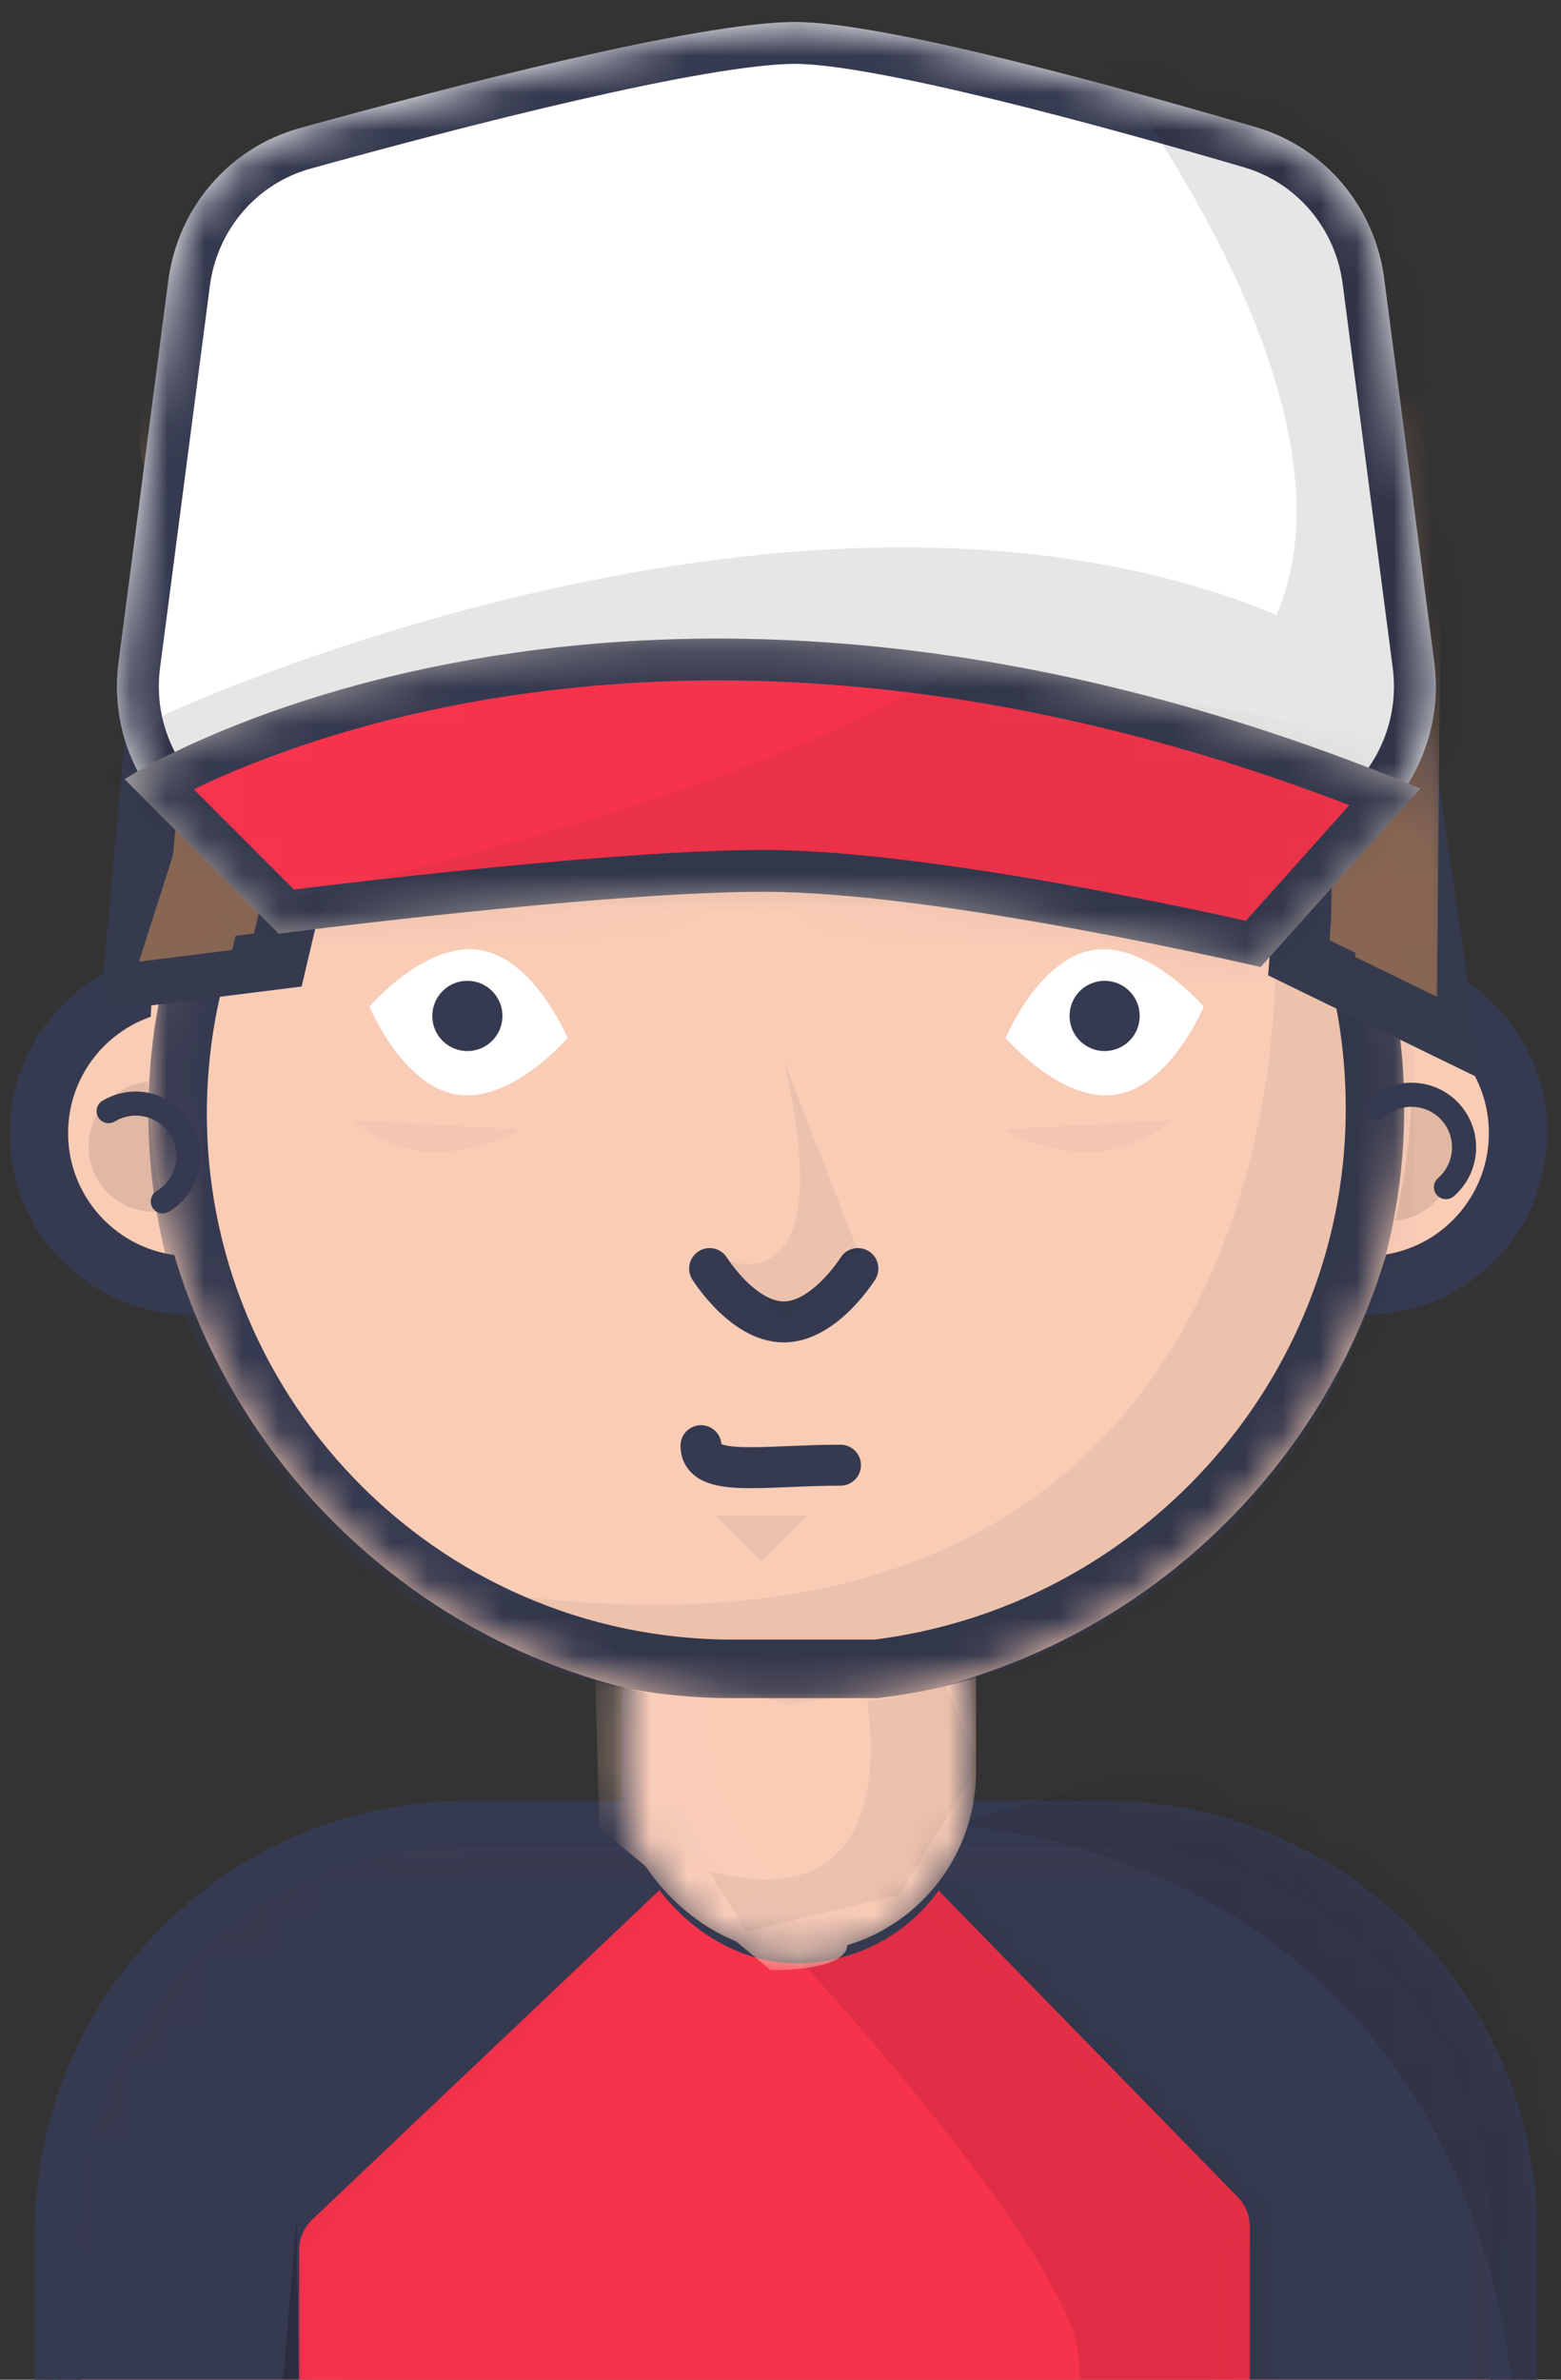<svg width="42" height="64" viewBox="0 0 42 64" fill="none" xmlns="http://www.w3.org/2000/svg">
<rect x="0" y="0" width="42" height="64" fill="#333333" stroke="none"/>
<path d="M1.562 60.078C1.562 53.992 6.496 49.058 12.583 49.058H29.713C35.8 49.058 40.733 53.992 40.733 60.078V78.352H1.562V60.078Z" fill="#F15165" stroke="#363A50" stroke-width="1.259"/>
<mask id="mask0" mask-type="alpha" maskUnits="userSpaceOnUse" x="0" y="48" width="42" height="31">
<path d="M1.562 60.078C1.562 53.992 6.496 49.058 12.583 49.058H29.713C35.8 49.058 40.733 53.992 40.733 60.078V78.352H1.562V60.078Z" fill="white" stroke="white" stroke-width="1.259"/>
</mask>
<g mask="url(#mask0)">
<path d="M1.562 60.078C1.562 53.992 6.496 49.058 12.583 49.058H29.713C35.8 49.058 40.733 53.992 40.733 60.078V78.352H1.562V60.078Z" fill="#363A50" stroke="#363A50" stroke-width="1.259"/>
<path fill-rule="evenodd" clip-rule="evenodd" d="M17.924 50.664L8.401 59.695C8.178 59.908 8.051 60.203 8.051 60.511L8.051 76.132H33.624V59.877C33.624 59.584 33.51 59.302 33.305 59.092L24.797 50.378L17.924 50.664Z" fill="#E72F47"/>
<mask id="mask1" mask-type="alpha" maskUnits="userSpaceOnUse" x="8" y="50" width="26" height="27">
<path fill-rule="evenodd" clip-rule="evenodd" d="M17.924 50.664L8.401 59.695C8.178 59.908 8.051 60.203 8.051 60.511L8.051 76.132H33.624V59.877C33.624 59.584 33.51 59.302 33.305 59.092L24.797 50.378L17.924 50.664Z" fill="white"/>
</mask>
<g mask="url(#mask1)">
<path fill-rule="evenodd" clip-rule="evenodd" d="M17.924 50.664L8.401 59.695C8.178 59.908 8.051 60.203 8.051 60.511L8.051 76.132H33.624V59.877C33.624 59.584 33.51 59.302 33.305 59.092L24.797 50.378L17.924 50.664Z" fill="#F7334C"/>
<path fill-rule="evenodd" clip-rule="evenodd" d="M21.104 52.271C21.104 52.271 27.476 59.018 28.85 62.641C30.224 66.265 23.727 76.01 23.727 76.01L42.719 76.135L46.467 55.894C46.467 55.894 38.346 46.773 37.596 46.773C36.846 46.773 30.224 45.524 30.224 45.524L21.104 52.271Z" fill="black" fill-opacity="0.1"/>
</g>
<path fill-rule="evenodd" clip-rule="evenodd" d="M25.576 49.089C25.576 49.089 44.943 49.521 40.195 75.702L41.944 75.521L42.569 58.029L40.444 48.658L35.072 46.409L25.576 49.089Z" fill="black" fill-opacity="0.1"/>
<path fill-rule="evenodd" clip-rule="evenodd" d="M6.734 74.485L7.984 59.616L8.109 74.121L6.734 74.485Z" fill="black" fill-opacity="0.2"/>
</g>
<path d="M40.846 30.473C40.846 32.736 39.014 34.568 36.757 34.568C34.499 34.568 32.667 32.736 32.667 30.473C32.667 28.21 34.499 26.378 36.757 26.378C39.014 26.378 40.846 28.21 40.846 30.473Z" fill="#F9CCB6" stroke="#363A50" stroke-width="1.574"/>
<path fill-rule="evenodd" clip-rule="evenodd" d="M37.377 32.837C38.343 32.837 39.126 32.054 39.126 31.088C39.126 30.122 38.343 29.339 37.377 29.339C36.411 29.339 35.628 30.122 35.628 31.088C35.628 32.054 36.411 32.837 37.377 32.837Z" fill="black" fill-opacity="0.1"/>
<path d="M9.225 30.473C9.225 32.736 7.393 34.568 5.135 34.568C2.878 34.568 1.046 32.736 1.046 30.473C1.046 28.21 2.878 26.378 5.135 26.378C7.393 26.378 9.225 28.21 9.225 30.473Z" fill="#F9CCB6" stroke="#363A50" stroke-width="1.574"/>
<path fill-rule="evenodd" clip-rule="evenodd" d="M4.132 32.587C5.098 32.587 5.881 31.804 5.881 30.838C5.881 29.872 5.098 29.089 4.132 29.089C3.166 29.089 2.383 29.872 2.383 30.838C2.383 31.804 3.166 32.587 4.132 32.587Z" fill="black" fill-opacity="0.1"/>
<rect x="17.518" y="42.037" width="7.842" height="9.975" rx="3.921" fill="#F9CCB6" stroke="#363A50" stroke-width="1.574"/>
<mask id="mask2" mask-type="alpha" maskUnits="userSpaceOnUse" x="16" y="41" width="11" height="12">
<rect x="17.518" y="42.037" width="7.842" height="9.975" rx="3.921" fill="white" stroke="white" stroke-width="1.574"/>
</mask>
<g mask="url(#mask2)">
<rect x="16.507" y="39.45" width="9.753" height="13.073" rx="4.877" fill="#F9CCB6"/>
<path fill-rule="evenodd" clip-rule="evenodd" d="M19.273 44.324C19.273 44.324 17.924 48.598 21.409 50.847C24.895 53.096 20.735 52.984 20.735 52.984L16.125 49.16L16.013 44.999L19.273 44.324Z" fill="#F8CCB8"/>
<path fill-rule="evenodd" clip-rule="evenodd" d="M23.211 45.081C23.211 45.081 24.835 51.828 19.088 50.328L20.087 51.953L24.211 50.953L26.335 47.455L25.335 45.081H23.211Z" fill="black" fill-opacity="0.05"/>
</g>
<path fill-rule="evenodd" clip-rule="evenodd" d="M4.226 24.519C4.762 15.653 12.108 8.738 20.99 8.738C29.872 8.738 37.219 15.653 37.755 24.519L37.958 27.882C38.55 37.657 30.782 45.908 20.99 45.908C11.198 45.908 3.431 37.657 4.022 27.882L4.226 24.519Z" fill="#F9CCB6"/>
<mask id="mask3" mask-type="alpha" maskUnits="userSpaceOnUse" x="3" y="8" width="35" height="38">
<path fill-rule="evenodd" clip-rule="evenodd" d="M4.226 24.519C4.762 15.653 12.108 8.738 20.99 8.738C29.872 8.738 37.219 15.653 37.755 24.519L37.958 27.882C38.55 37.657 30.782 45.908 20.99 45.908C11.198 45.908 3.431 37.657 4.022 27.882L4.226 24.519Z" fill="white"/>
</mask>
<g mask="url(#mask3)">
<path d="M23.573 44.883H23.572H23.57H23.568H23.566H23.564H23.562H23.56H23.558H23.555H23.553H23.551H23.549H23.546H23.544H23.541H23.539H23.536H23.534H23.531H23.529H23.526H23.523H23.52H23.518H23.515H23.512H23.509H23.506H23.503H23.5H23.497H23.494H23.491H23.488H23.485H23.482H23.479H23.475H23.472H23.469H23.465H23.462H23.459H23.455H23.452H23.448H23.445H23.441H23.437H23.433H23.43H23.426H23.422H23.419H23.415H23.411H23.407H23.403H23.399H23.395H23.391H23.387H23.383H23.379H23.374H23.37H23.366H23.362H23.357H23.353H23.349H23.344H23.34H23.335H23.331H23.326H23.322H23.317H23.312H23.308H23.303H23.298H23.293H23.289H23.284H23.279H23.274H23.269H23.264H23.259H23.254H23.249H23.244H23.239H23.233H23.228H23.223H23.218H23.212H23.207H23.202H23.196H23.191H23.186H23.18H23.174H23.169H23.163H23.158H23.152H23.146H23.141H23.135H23.129H23.123H23.118H23.112H23.106H23.1H23.094H23.088H23.082H23.076H23.07H23.064H23.058H23.051H23.045H23.039H23.033H23.026H23.02H23.014H23.007H23.001H22.994H22.988H22.981H22.975H22.968H22.962H22.955H22.948H22.942H22.935H22.928H22.921H22.914H22.908H22.901H22.894H22.887H22.88H22.873H22.866H22.859H22.852H22.845H22.837H22.83H22.823H22.816H22.808H22.801H22.794H22.787H22.779H22.772H22.764H22.757H22.749H22.742H22.734H22.727H22.719H22.711H22.704H22.696H22.688H22.68H22.673H22.665H22.657H22.649H22.641H22.633H22.625H22.617H22.609H22.601H22.593H22.585H22.577H22.569H22.561H22.552H22.544H22.536H22.528H22.519H22.511H22.503H22.494H22.486H22.477H22.469H22.46H22.452H22.443H22.435H22.426H22.417H22.409H22.4H22.391H22.383H22.374H22.365H22.356H22.347H22.338H22.329H22.32H22.311H22.302H22.293H22.284H22.275H22.266H22.257H22.248H22.239H22.23H22.22H22.211H22.202H22.192H22.183H22.174H22.164H22.155H22.145H22.136H22.126H22.117H22.107H22.098H22.088H22.078H22.069H22.059H22.049H22.04H22.03H22.02H22.01H22.001H21.991H21.981H21.971H21.961H21.951H21.941H21.931H21.921H21.911H21.901H21.891H21.881H21.87H21.86H21.85H21.84H21.83H21.819H21.809H21.799H21.788H21.778H21.768H21.757H21.747H21.736H21.726H21.715H21.705H21.694H21.683H21.673H21.662H21.652H21.641H21.63H21.619H21.609H21.598H21.587H21.576H21.565H21.555H21.544H21.533H21.522H21.511H21.5H21.489H21.478H21.467H21.456H21.445H21.433H21.422H21.411H21.4H21.389H21.377H21.366H21.355H21.343H21.332H21.321H21.309H21.298H21.287H21.275H21.264H21.252H21.241H21.229H21.218H21.206H21.194H21.183H21.171H21.159H21.148H21.136H21.124H21.113H21.101H21.089H21.077H21.065H21.053H21.041H21.03H21.018H21.006H20.994H20.982H20.97H20.958H20.946H20.934H20.922H20.909H20.897H20.885H20.873H20.861H20.849H20.836H20.824H20.812H20.799H20.787H20.775H20.762H20.75H20.738H20.725H20.713H20.7H20.688H20.675H20.663H20.65H20.638H20.625H20.612H20.6H20.587H20.574H20.562H20.549H20.536H20.524H20.511H20.498H20.485H20.472H20.459H20.447H20.434H20.421H20.408H20.395H20.382H20.369H20.356H20.343H20.33H20.317H20.304H20.291H20.278H20.265H20.252H20.238H20.225H20.212H20.199H20.185H20.172H20.159H20.146H20.132H20.119H20.106H20.092H20.079H20.066H20.052H20.039H20.025H20.012H19.998H19.985H19.971H19.958H19.944H19.93H19.917H19.903H19.89H19.876H19.862H19.849H19.835H19.821H19.807H19.794H19.78H19.766H19.752H19.738H19.725C11.245 44.883 4.462 37.836 4.79 29.363C5.064 22.268 10.294 16.346 17.3 15.196L19.374 14.856C28.676 13.329 37.103 20.568 36.994 29.994C36.907 37.585 31.116 43.96 23.573 44.883Z" fill="#F9CCB6" stroke="#363A50" stroke-width="1.574"/>
<path fill-rule="evenodd" clip-rule="evenodd" d="M15.17 18.345C25.204 18.345 33.339 15.771 33.339 12.596C33.339 9.421 25.204 6.848 15.17 6.848C5.135 6.848 -3 9.421 -3 12.596C-3 15.771 5.135 18.345 15.17 18.345Z" fill="#F8C4AC"/>
<path fill-rule="evenodd" clip-rule="evenodd" d="M34.311 25.365C34.311 25.365 35.56 48.854 8.447 41.857L21.192 45.855L35.935 43.606L38.059 33.986V26.864L34.311 25.365Z" fill="black" fill-opacity="0.05"/>
</g>
<path fill-rule="evenodd" clip-rule="evenodd" d="M30.03 29.438C28.558 29.672 27.057 27.916 27.057 27.916C27.057 27.916 27.942 25.784 29.414 25.55C30.886 25.317 32.387 27.072 32.387 27.072C32.387 27.072 31.502 29.205 30.03 29.438Z" fill="white"/>
<path fill-rule="evenodd" clip-rule="evenodd" d="M31.497 30.126C31.497 30.126 29.873 31.875 26.999 30.376L31.497 30.126Z" fill="black" fill-opacity="0.03"/>
<path fill-rule="evenodd" clip-rule="evenodd" d="M9.507 30.126C9.507 30.126 11.131 31.875 14.005 30.376L9.507 30.126Z" fill="black" fill-opacity="0.03"/>
<path d="M31.241 21.469C30.458 20.113 28.299 19.894 26.418 20.98" stroke="#363A50" stroke-width="1.102" stroke-linecap="round"/>
<path d="M10.687 21.469C11.469 20.113 13.629 19.894 15.51 20.98" stroke="#363A50" stroke-width="1.102" stroke-linecap="round"/>
<path d="M34.989 25.224L34.947 25.759L35.429 25.994L37.538 27.021L38.875 27.672L38.662 26.2L36.564 11.705L36.516 11.371L36.241 11.176L35.785 11.818C36.241 11.176 36.241 11.176 36.24 11.176L36.24 11.176L36.238 11.174L36.231 11.169L36.204 11.15L36.101 11.078C36.01 11.014 35.877 10.921 35.708 10.804C35.368 10.569 34.88 10.235 34.284 9.836C33.093 9.04 31.468 7.984 29.735 6.951C28.007 5.919 26.154 4.899 24.511 4.183C23.691 3.824 22.903 3.533 22.197 3.357C21.511 3.185 20.815 3.098 20.218 3.233C18.475 3.63 15.605 4.701 12.717 6.276C9.835 7.848 6.844 9.97 4.936 12.51L4.802 12.689L4.781 12.912L3.651 25.337L3.562 26.311L4.533 26.189L6.932 25.887L7.475 25.819L7.6 25.287L9.78 16.048C9.846 16.06 9.916 16.073 9.99 16.087C10.595 16.198 11.455 16.35 12.481 16.518C14.53 16.855 17.248 17.254 19.906 17.505C22.545 17.754 25.194 17.863 27.073 17.59C27.989 17.457 28.868 17.215 29.449 16.734C29.734 16.498 29.966 16.189 30.072 15.801C30.683 16.024 31.488 16.411 32.269 17.062C33.797 18.336 35.347 20.716 34.989 25.224Z" fill="#886653" stroke="#363A4F" stroke-width="1.574"/>
<mask id="mask4" mask-type="alpha" maskUnits="userSpaceOnUse" x="2" y="2" width="38" height="28">
<path d="M34.989 25.224L34.947 25.759L35.429 25.994L37.538 27.021L38.875 27.672L38.662 26.2L36.564 11.705L36.516 11.371L36.241 11.176L35.785 11.818C36.241 11.176 36.241 11.176 36.24 11.176L36.24 11.176L36.238 11.174L36.231 11.169L36.204 11.15L36.101 11.078C36.01 11.014 35.877 10.921 35.708 10.804C35.368 10.569 34.88 10.235 34.284 9.836C33.093 9.04 31.468 7.984 29.735 6.951C28.007 5.919 26.154 4.899 24.511 4.183C23.691 3.824 22.903 3.533 22.197 3.357C21.511 3.185 20.815 3.098 20.218 3.233C18.475 3.63 15.605 4.701 12.717 6.276C9.835 7.848 6.844 9.97 4.936 12.51L4.802 12.689L4.781 12.912L3.651 25.337L3.562 26.311L4.533 26.189L6.932 25.887L7.475 25.819L7.6 25.287L9.78 16.048C9.846 16.06 9.916 16.073 9.99 16.087C10.595 16.198 11.455 16.35 12.481 16.518C14.53 16.855 17.248 17.254 19.906 17.505C22.545 17.754 25.194 17.863 27.073 17.59C27.989 17.457 28.868 17.215 29.449 16.734C29.734 16.498 29.966 16.189 30.072 15.801C30.683 16.024 31.488 16.411 32.269 17.062C33.797 18.336 35.347 20.716 34.989 25.224Z" fill="white" stroke="white" stroke-width="1.574"/>
</mask>
<g mask="url(#mask4)">
<path fill-rule="evenodd" clip-rule="evenodd" d="M28.431 12.034C28.431 12.034 37.247 15.825 36.461 25.736L38.663 26.808L38.82 9.326C38.82 9.326 36.775 5.073 33.314 5.861C29.853 6.648 28.13 -9.417 4.218 9.168C4.218 9.168 1.928 13.871 7.119 15.289L3.739 25.863L6.245 25.549L8.701 15.489C8.701 15.489 25.285 16.916 28.431 12.034Z" fill="#886653"/>
<path opacity="0.6" d="M17.144 26.779C19.066 25.841 19.143 22.042 17.315 18.294V18.294C15.487 14.545 12.446 12.267 10.523 13.205" stroke="#664C3C" stroke-width="1.102" stroke-linecap="round"/>
<path opacity="0.6" d="M22.649 24.259C24.572 23.321 24.649 19.522 22.821 15.774V15.774C20.993 12.025 17.952 9.747 16.029 10.685" stroke="#664C3C" stroke-width="1.102" stroke-linecap="round"/>
<path opacity="0.6" d="M27.369 21.108C29.292 20.171 29.369 16.372 27.541 12.624V12.624C25.712 8.875 22.672 6.597 20.749 7.535" stroke="#664C3C" stroke-width="1.102" stroke-linecap="round"/>
</g>
<path fill-rule="evenodd" clip-rule="evenodd" d="M29.721 28.268C30.242 28.268 30.665 27.845 30.665 27.323C30.665 26.801 30.242 26.378 29.721 26.378C29.2 26.378 28.777 26.801 28.777 27.323C28.777 27.845 29.2 28.268 29.721 28.268Z" fill="#363A50"/>
<path d="M19.093 34.117C19.093 34.117 19.986 35.552 21.088 35.552C22.189 35.552 23.082 34.117 23.082 34.117" stroke="#363A50" stroke-width="1.102" stroke-linecap="round"/>
<path d="M2.922 29.883C3.593 29.48 4.463 29.696 4.866 30.366V30.366C5.269 31.037 5.051 31.907 4.38 32.31" stroke="#363A50" stroke-width="0.648" stroke-linecap="round"/>
<path d="M37.046 29.791C37.637 29.277 38.532 29.339 39.045 29.929V29.929C39.558 30.519 39.495 31.414 38.904 31.928" stroke="#363A50" stroke-width="0.648" stroke-linecap="round"/>
<path d="M18.861 38.88C18.861 39.75 20.541 39.405 22.614 39.405" stroke="#363A50" stroke-width="1.102" stroke-linecap="round"/>
<path fill-rule="evenodd" clip-rule="evenodd" d="M19.236 40.754H21.735L20.486 41.994L19.236 40.754Z" fill="black" fill-opacity="0.05"/>
<path fill-rule="evenodd" clip-rule="evenodd" d="M12.296 29.438C13.768 29.672 15.269 27.916 15.269 27.916C15.269 27.916 14.384 25.784 12.912 25.55C11.44 25.317 9.939 27.072 9.939 27.072C9.939 27.072 10.825 29.205 12.296 29.438Z" fill="white"/>
<path fill-rule="evenodd" clip-rule="evenodd" d="M12.575 28.268C13.096 28.268 13.519 27.845 13.519 27.323C13.519 26.801 13.096 26.378 12.575 26.378C12.053 26.378 11.631 26.801 11.631 27.323C11.631 27.845 12.053 28.268 12.575 28.268Z" fill="#363A50"/>
<path fill-rule="evenodd" clip-rule="evenodd" d="M4.531 7.542C4.786 5.593 6.163 3.976 8.057 3.451C12.052 2.344 18.786 0.593 21.394 0.593C23.75 0.593 30.004 2.312 33.789 3.421C35.649 3.965 36.99 5.567 37.241 7.489L38.588 17.812C38.976 20.789 36.659 23.428 33.657 23.428H8.122C5.121 23.428 2.803 20.789 3.192 17.812L4.531 7.542Z" fill="white"/>
<mask id="mask5" mask-type="alpha" maskUnits="userSpaceOnUse" x="3" y="0" width="36" height="24">
<path fill-rule="evenodd" clip-rule="evenodd" d="M4.531 7.542C4.786 5.593 6.163 3.976 8.057 3.451C12.052 2.344 18.786 0.593 21.394 0.593C23.75 0.593 30.004 2.312 33.789 3.421C35.649 3.965 36.99 5.567 37.241 7.489L38.588 17.812C38.976 20.789 36.659 23.428 33.657 23.428H8.122C5.121 23.428 2.803 20.789 3.192 17.812L4.531 7.542Z" fill="white"/>
</mask>
<g mask="url(#mask5)">
<path d="M5.089 7.615C5.315 5.884 6.535 4.456 8.207 3.993C10.201 3.44 12.874 2.728 15.371 2.155C17.891 1.576 20.164 1.155 21.394 1.155C22.493 1.155 24.578 1.566 26.922 2.137C29.241 2.703 31.742 3.407 33.631 3.96C35.272 4.441 36.461 5.855 36.683 7.561L38.03 17.885C38.375 20.525 36.319 22.866 33.657 22.866H8.122C5.46 22.866 3.405 20.525 3.749 17.885L5.089 7.615Z" fill="white" stroke="#363A50" stroke-width="1.125"/>
<path fill-rule="evenodd" clip-rule="evenodd" d="M28.459 -0.063C28.459 -0.063 37.087 10.193 34.347 16.538C21.562 11.239 4.426 19.219 4.426 19.219L-2.692 27.251L46.957 23.604L39.176 2.822L28.459 -0.063Z" fill="black" fill-opacity="0.1"/>
</g>
<path fill-rule="evenodd" clip-rule="evenodd" d="M3.353 20.955C3.353 20.955 16.698 12.286 38.217 21.205L33.917 26.007C33.917 26.007 25.301 23.983 20.544 23.983C16.196 23.983 7.502 25.108 7.502 25.108L3.353 20.955Z" fill="#A29D9D"/>
<mask id="mask6" mask-type="alpha" maskUnits="userSpaceOnUse" x="3" y="17" width="36" height="10">
<path fill-rule="evenodd" clip-rule="evenodd" d="M3.353 20.955C3.353 20.955 16.698 12.286 38.217 21.205L33.917 26.007C33.917 26.007 25.301 23.983 20.544 23.983C16.196 23.983 7.502 25.108 7.502 25.108L3.353 20.955Z" fill="white"/>
</mask>
<g mask="url(#mask6)">
<path d="M4.269 21.077C4.661 20.866 5.239 20.578 5.994 20.258C7.546 19.599 9.846 18.807 12.812 18.289C18.601 17.278 26.949 17.306 37.266 21.425L33.72 25.385C33.701 25.381 33.682 25.376 33.662 25.372C33.415 25.316 33.058 25.237 32.615 25.141C31.729 24.951 30.498 24.696 29.116 24.442C26.367 23.936 22.979 23.421 20.544 23.421C18.337 23.421 15.051 23.705 12.335 23.986C10.972 24.127 9.747 24.268 8.862 24.373C8.419 24.426 8.061 24.47 7.814 24.501C7.775 24.506 7.738 24.511 7.705 24.515L4.269 21.077Z" fill="#F7334C" stroke="#363A50" stroke-width="1.125" stroke-linecap="round"/>
<path fill-rule="evenodd" clip-rule="evenodd" d="M25.819 17.839C25.819 17.839 21.446 21.218 6.452 24.466C-8.541 27.715 34.565 26.59 34.565 26.59L39.438 20.218L25.819 17.839Z" fill="black" fill-opacity="0.05"/>
</g>
<path fill-rule="evenodd" clip-rule="evenodd" d="M19.447 33.855C19.447 33.855 22.696 35.355 21.072 28.483L23.071 33.605L21.197 35.48L19.447 33.855Z" fill="black" fill-opacity="0.05"/>
</svg>
